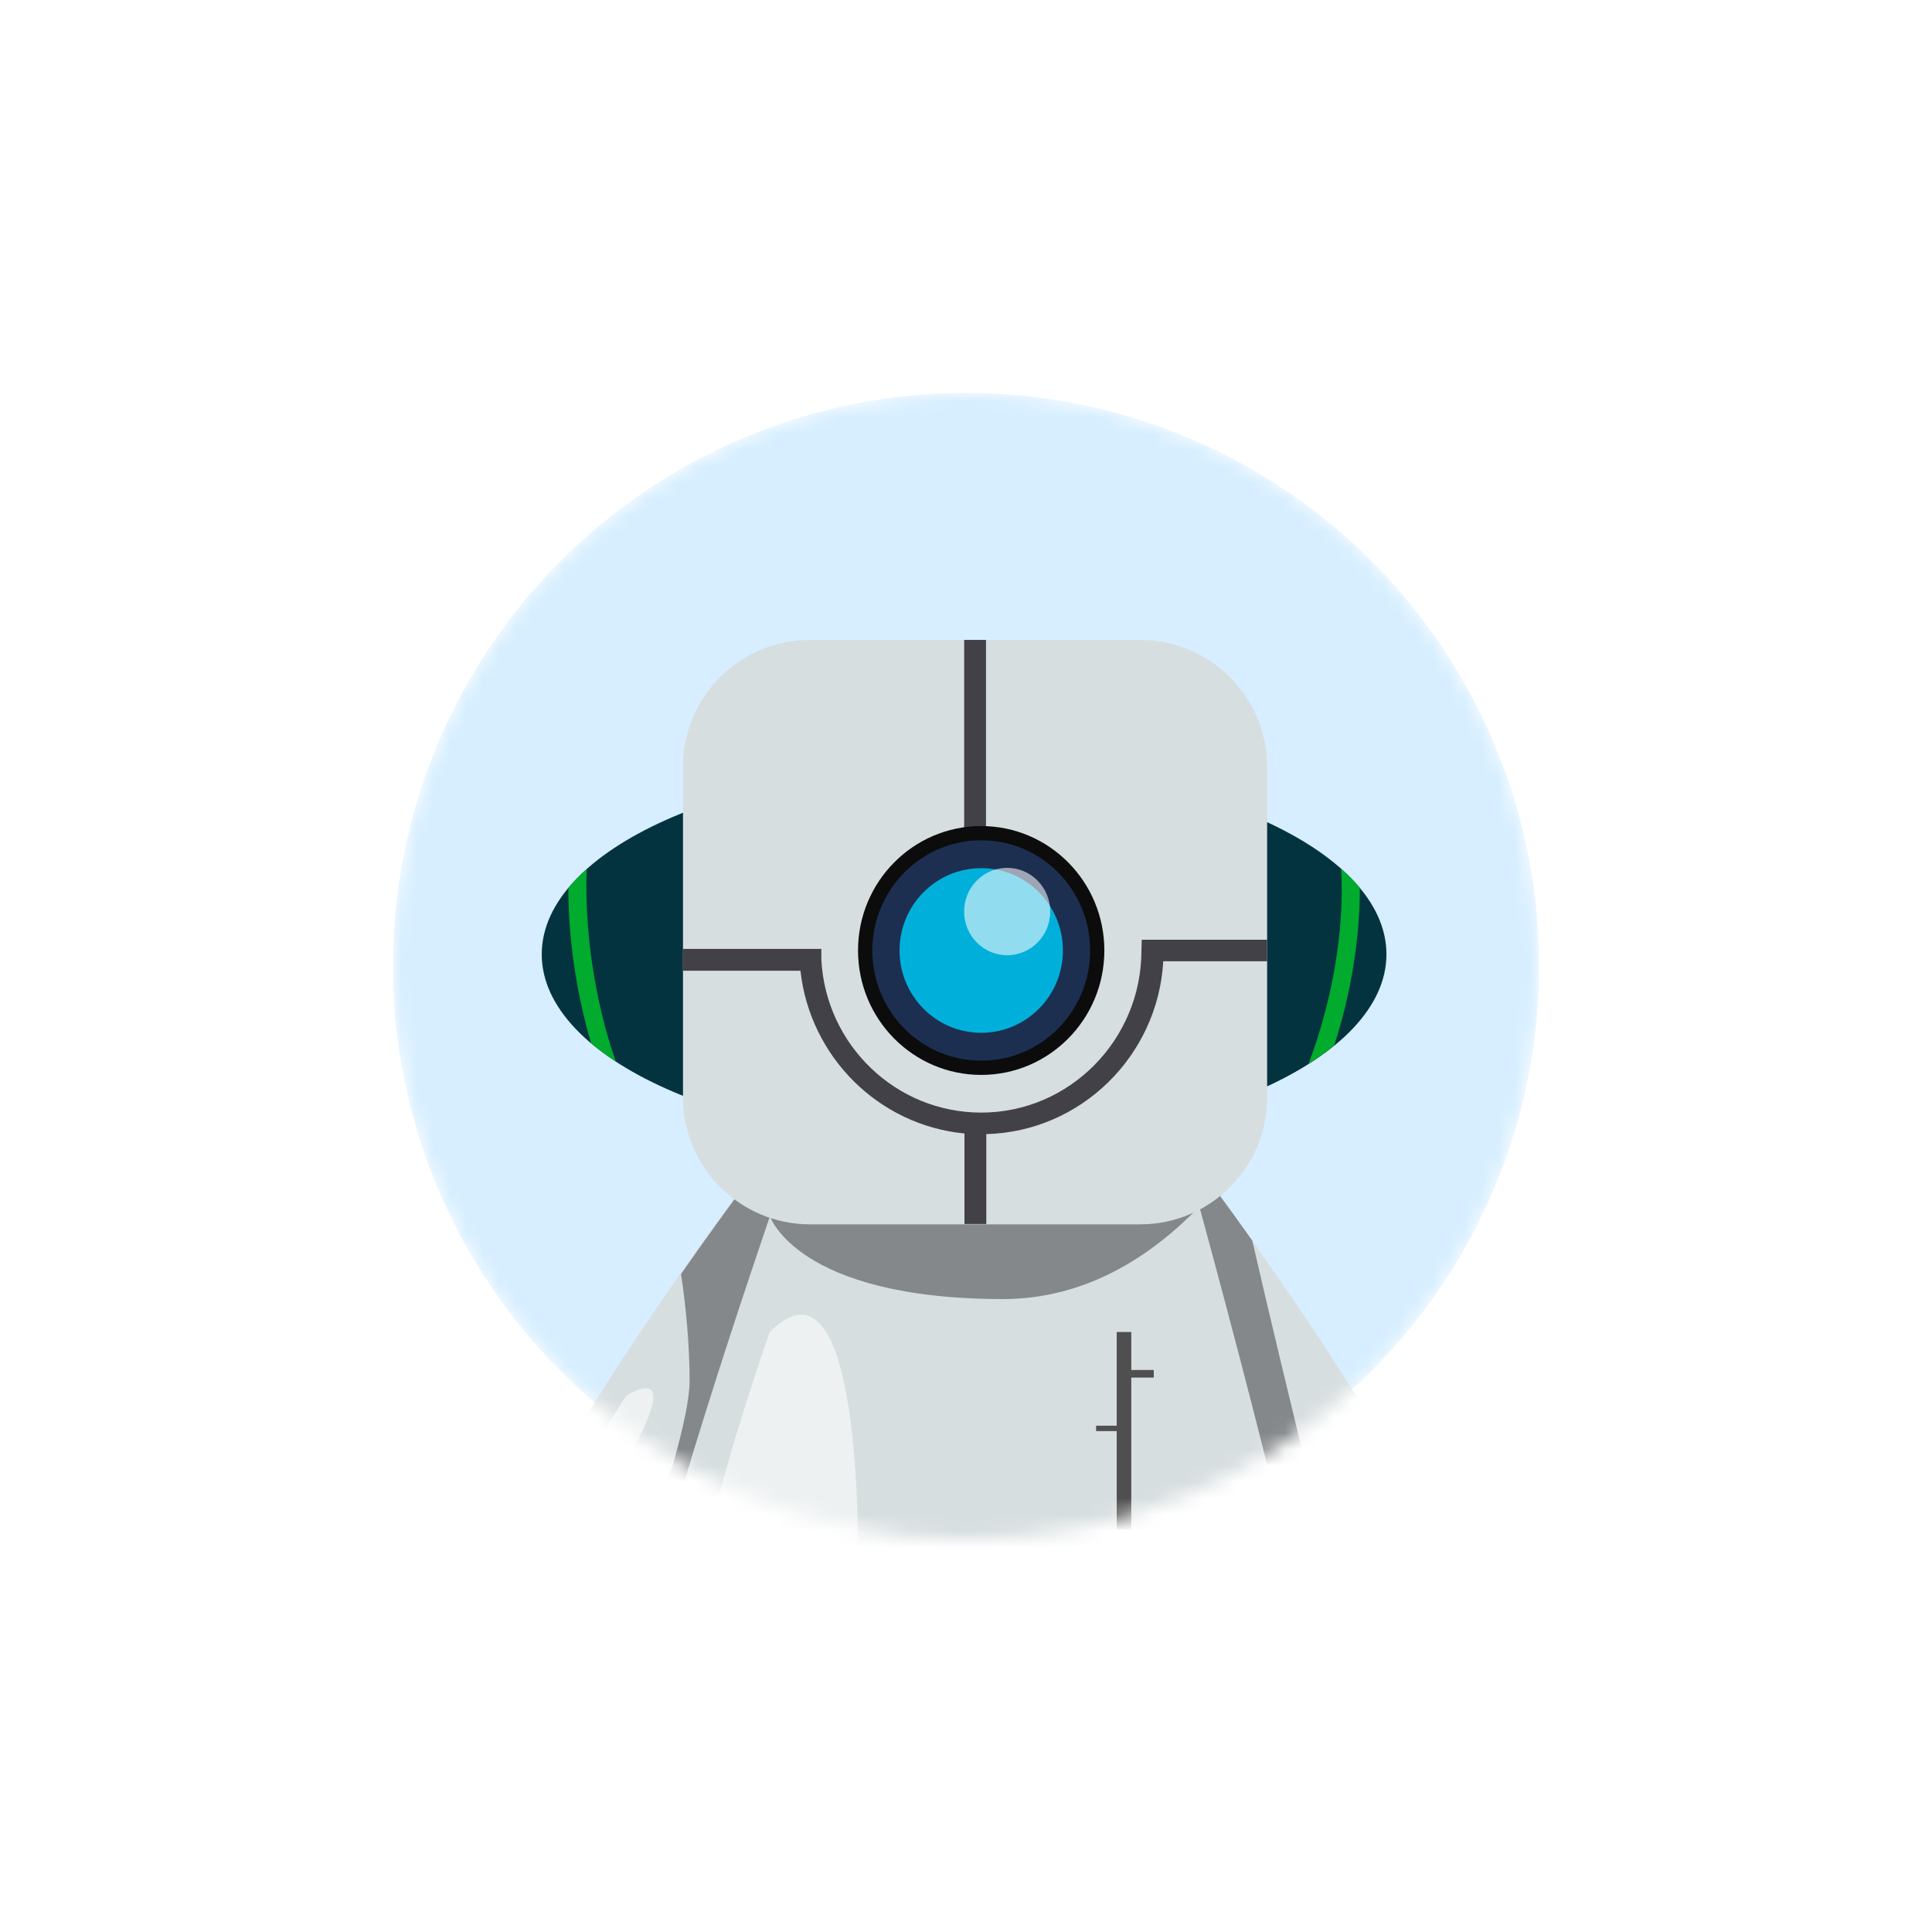 <svg width="118" height="118" viewBox="0 0 118 118" fill="none" xmlns="http://www.w3.org/2000/svg">
<g filter="url(#filter0_d_1550_197481)">
<mask id="mask0_1550_197481" style="mask-type:alpha" maskUnits="userSpaceOnUse" x="24" y="24" width="70" height="70">
<circle cx="59" cy="59" r="35" fill="#D9D9D9"/>
</mask>
<g mask="url(#mask0_1550_197481)">
<circle cx="59" cy="59" r="35" fill="#D6EEFF"/>
<path d="M58.883 69.867C73.13 69.867 84.679 64.681 84.679 58.284C84.679 51.887 73.13 46.701 58.883 46.701C44.637 46.701 33.088 51.887 33.088 58.284C33.088 64.681 44.637 69.867 58.883 69.867Z" fill="#043340"/>
<path d="M36.103 63.718C36.567 64.105 37.07 64.472 37.611 64.84C36.277 60.992 35.697 56.737 35.833 53.083C35.407 53.45 35.04 53.837 34.711 54.243C34.711 57.24 35.175 60.566 36.103 63.718Z" fill="#00AB2D"/>
<path d="M83.055 54.224C82.726 53.818 82.339 53.431 81.914 53.064C82.126 56.738 81.391 61.089 79.922 64.975C80.502 64.608 81.024 64.24 81.488 63.854C82.532 60.644 83.055 57.279 83.055 54.224Z" fill="#00AB2D"/>
<path d="M73.833 72.13C73.833 72.13 88.838 92.144 88.838 98.312C88.838 104.481 80.755 109.992 80.755 109.992L67.664 72.13H73.833Z" fill="#D7DEE0"/>
<path d="M85.319 105.911C84.313 104.925 83.424 103.688 82.999 102.179C82.07 99.008 78.628 85.085 76.482 75.765C74.916 73.561 73.852 72.149 73.852 72.149H67.684L80.775 110.011C80.755 109.991 83.134 108.367 85.319 105.911Z" fill="#84888A"/>
<path d="M45.195 72.729C45.195 72.729 30.189 92.743 30.189 98.912C30.189 105.08 38.272 110.591 38.272 110.591L51.364 72.729H45.195Z" fill="#D7DEE0"/>
<path d="M42.118 84.331C42.118 88.528 36.453 102.876 34.654 107.342C36.549 109.295 38.367 110.514 38.367 110.514L51.458 72.671H45.29C45.29 72.671 43.723 74.76 41.596 77.815C41.886 79.729 42.118 82.108 42.118 84.331Z" fill="#84888A"/>
<path d="M80.93 107.903C72.596 116.237 64.648 115.348 64.648 115.348C64.648 115.348 61.709 115.348 57.61 115.348H56.14C53.665 115.348 49.179 113.685 45.37 111.287C45.37 111.287 45.37 111.287 45.35 111.287C45.002 111.074 44.673 110.862 44.345 110.63C43.745 110.223 43.165 109.798 42.643 109.353C40.381 107.478 38.795 105.37 38.795 103.359C38.795 102.837 38.872 102.121 39.027 101.27C39.143 100.632 39.278 99.917 39.452 99.143C41.56 89.842 47.98 71.511 47.98 71.511H72.654C72.654 71.491 82.342 106.491 80.93 107.903Z" fill="#D7DEE0"/>
<path d="M73.252 73.696C72.885 72.304 72.653 71.492 72.653 71.492H47.959C47.959 71.492 47.592 72.536 47.012 74.257C47.012 74.257 48.636 79.343 61.302 79.343C66.291 79.323 70.255 76.79 73.252 73.696Z" fill="#84888A"/>
<path d="M69.638 74.779H49.469C45.196 74.779 41.715 71.298 41.715 67.025V57.956V46.837C41.715 42.563 45.176 39.083 49.469 39.083H58.886H60.22H69.638C73.911 39.083 77.392 42.563 77.392 46.837V57.395V67.025C77.392 71.298 73.93 74.779 69.638 74.779Z" fill="#D7DEE0"/>
<path d="M69.095 81.353H68.205V93.439H69.095V81.353Z" fill="#504F50"/>
<path d="M70.469 83.674H68.922V84.138H70.469V83.674Z" fill="#504F50"/>
<path d="M68.397 87.077H66.947V87.406H68.397V87.077Z" fill="#504F50"/>
<path opacity="0.57" d="M38.253 85.24C38.253 85.24 32.703 93.729 32.703 95.992C32.703 98.254 44.054 81.895 38.253 85.24Z" fill="white"/>
<path opacity="0.57" d="M47.012 81.354C47.012 81.354 42.275 94.87 43.396 95.992C44.518 97.113 49.41 102.682 50.068 106.124C50.744 109.566 63.623 110.862 65.305 108.271C66.968 105.68 52.407 101.464 52.407 94.986C52.407 88.489 51.653 76.713 47.012 81.354Z" fill="white"/>
<path d="M77.392 58.729V57.395H69.734L69.715 58.052C69.715 63.505 65.325 67.953 59.93 67.953C54.709 67.953 50.436 63.815 50.165 58.613V57.956H41.715V59.29H48.889C49.469 64.549 53.665 68.726 58.906 69.229V74.759H60.24V69.268C66.022 69.113 70.72 64.492 71.049 58.71H77.392V58.729Z" fill="#424148"/>
<path d="M60.221 39.083H58.887V51.033H60.221V39.083Z" fill="#424148"/>
<path d="M59.928 65.652C64.083 65.652 67.45 62.25 67.45 58.053C67.45 53.855 64.083 50.453 59.928 50.453C55.774 50.453 52.406 53.855 52.406 58.053C52.406 62.25 55.774 65.652 59.928 65.652Z" fill="#0C0C0C"/>
<path d="M59.931 64.782C63.605 64.782 66.583 61.769 66.583 58.053C66.583 54.336 63.605 51.323 59.931 51.323C56.258 51.323 53.279 54.336 53.279 58.053C53.279 61.769 56.258 64.782 59.931 64.782Z" fill="#1D2F50"/>
<path d="M59.93 63.08C62.686 63.08 64.919 60.829 64.919 58.052C64.919 55.276 62.686 53.025 59.93 53.025C57.175 53.025 54.941 55.276 54.941 58.052C54.941 60.829 57.175 63.08 59.93 63.08Z" fill="#00B0DA"/>
<path opacity="0.57" d="M61.515 58.342C62.967 58.342 64.144 57.148 64.144 55.674C64.144 54.2 62.967 53.005 61.515 53.005C60.062 53.005 58.885 54.2 58.885 55.674C58.885 57.148 60.062 58.342 61.515 58.342Z" fill="white"/>
</g>
</g>
<defs>
<filter id="filter0_d_1550_197481" x="0.444" y="0.444" width="117.111" height="117.111" filterUnits="userSpaceOnUse" color-interpolation-filters="sRGB">
<feFlood flood-opacity="0" result="BackgroundImageFix"/>
<feColorMatrix in="SourceAlpha" type="matrix" values="0 0 0 0 0 0 0 0 0 0 0 0 0 0 0 0 0 0 127 0" result="hardAlpha"/>
<feOffset/>
<feGaussianBlur stdDeviation="11.778"/>
<feComposite in2="hardAlpha" operator="out"/>
<feColorMatrix type="matrix" values="0 0 0 0 1 0 0 0 0 1 0 0 0 0 1 0 0 0 1 0"/>
<feBlend mode="normal" in2="BackgroundImageFix" result="effect1_dropShadow_1550_197481"/>
<feBlend mode="normal" in="SourceGraphic" in2="effect1_dropShadow_1550_197481" result="shape"/>
</filter>
</defs>
</svg>
